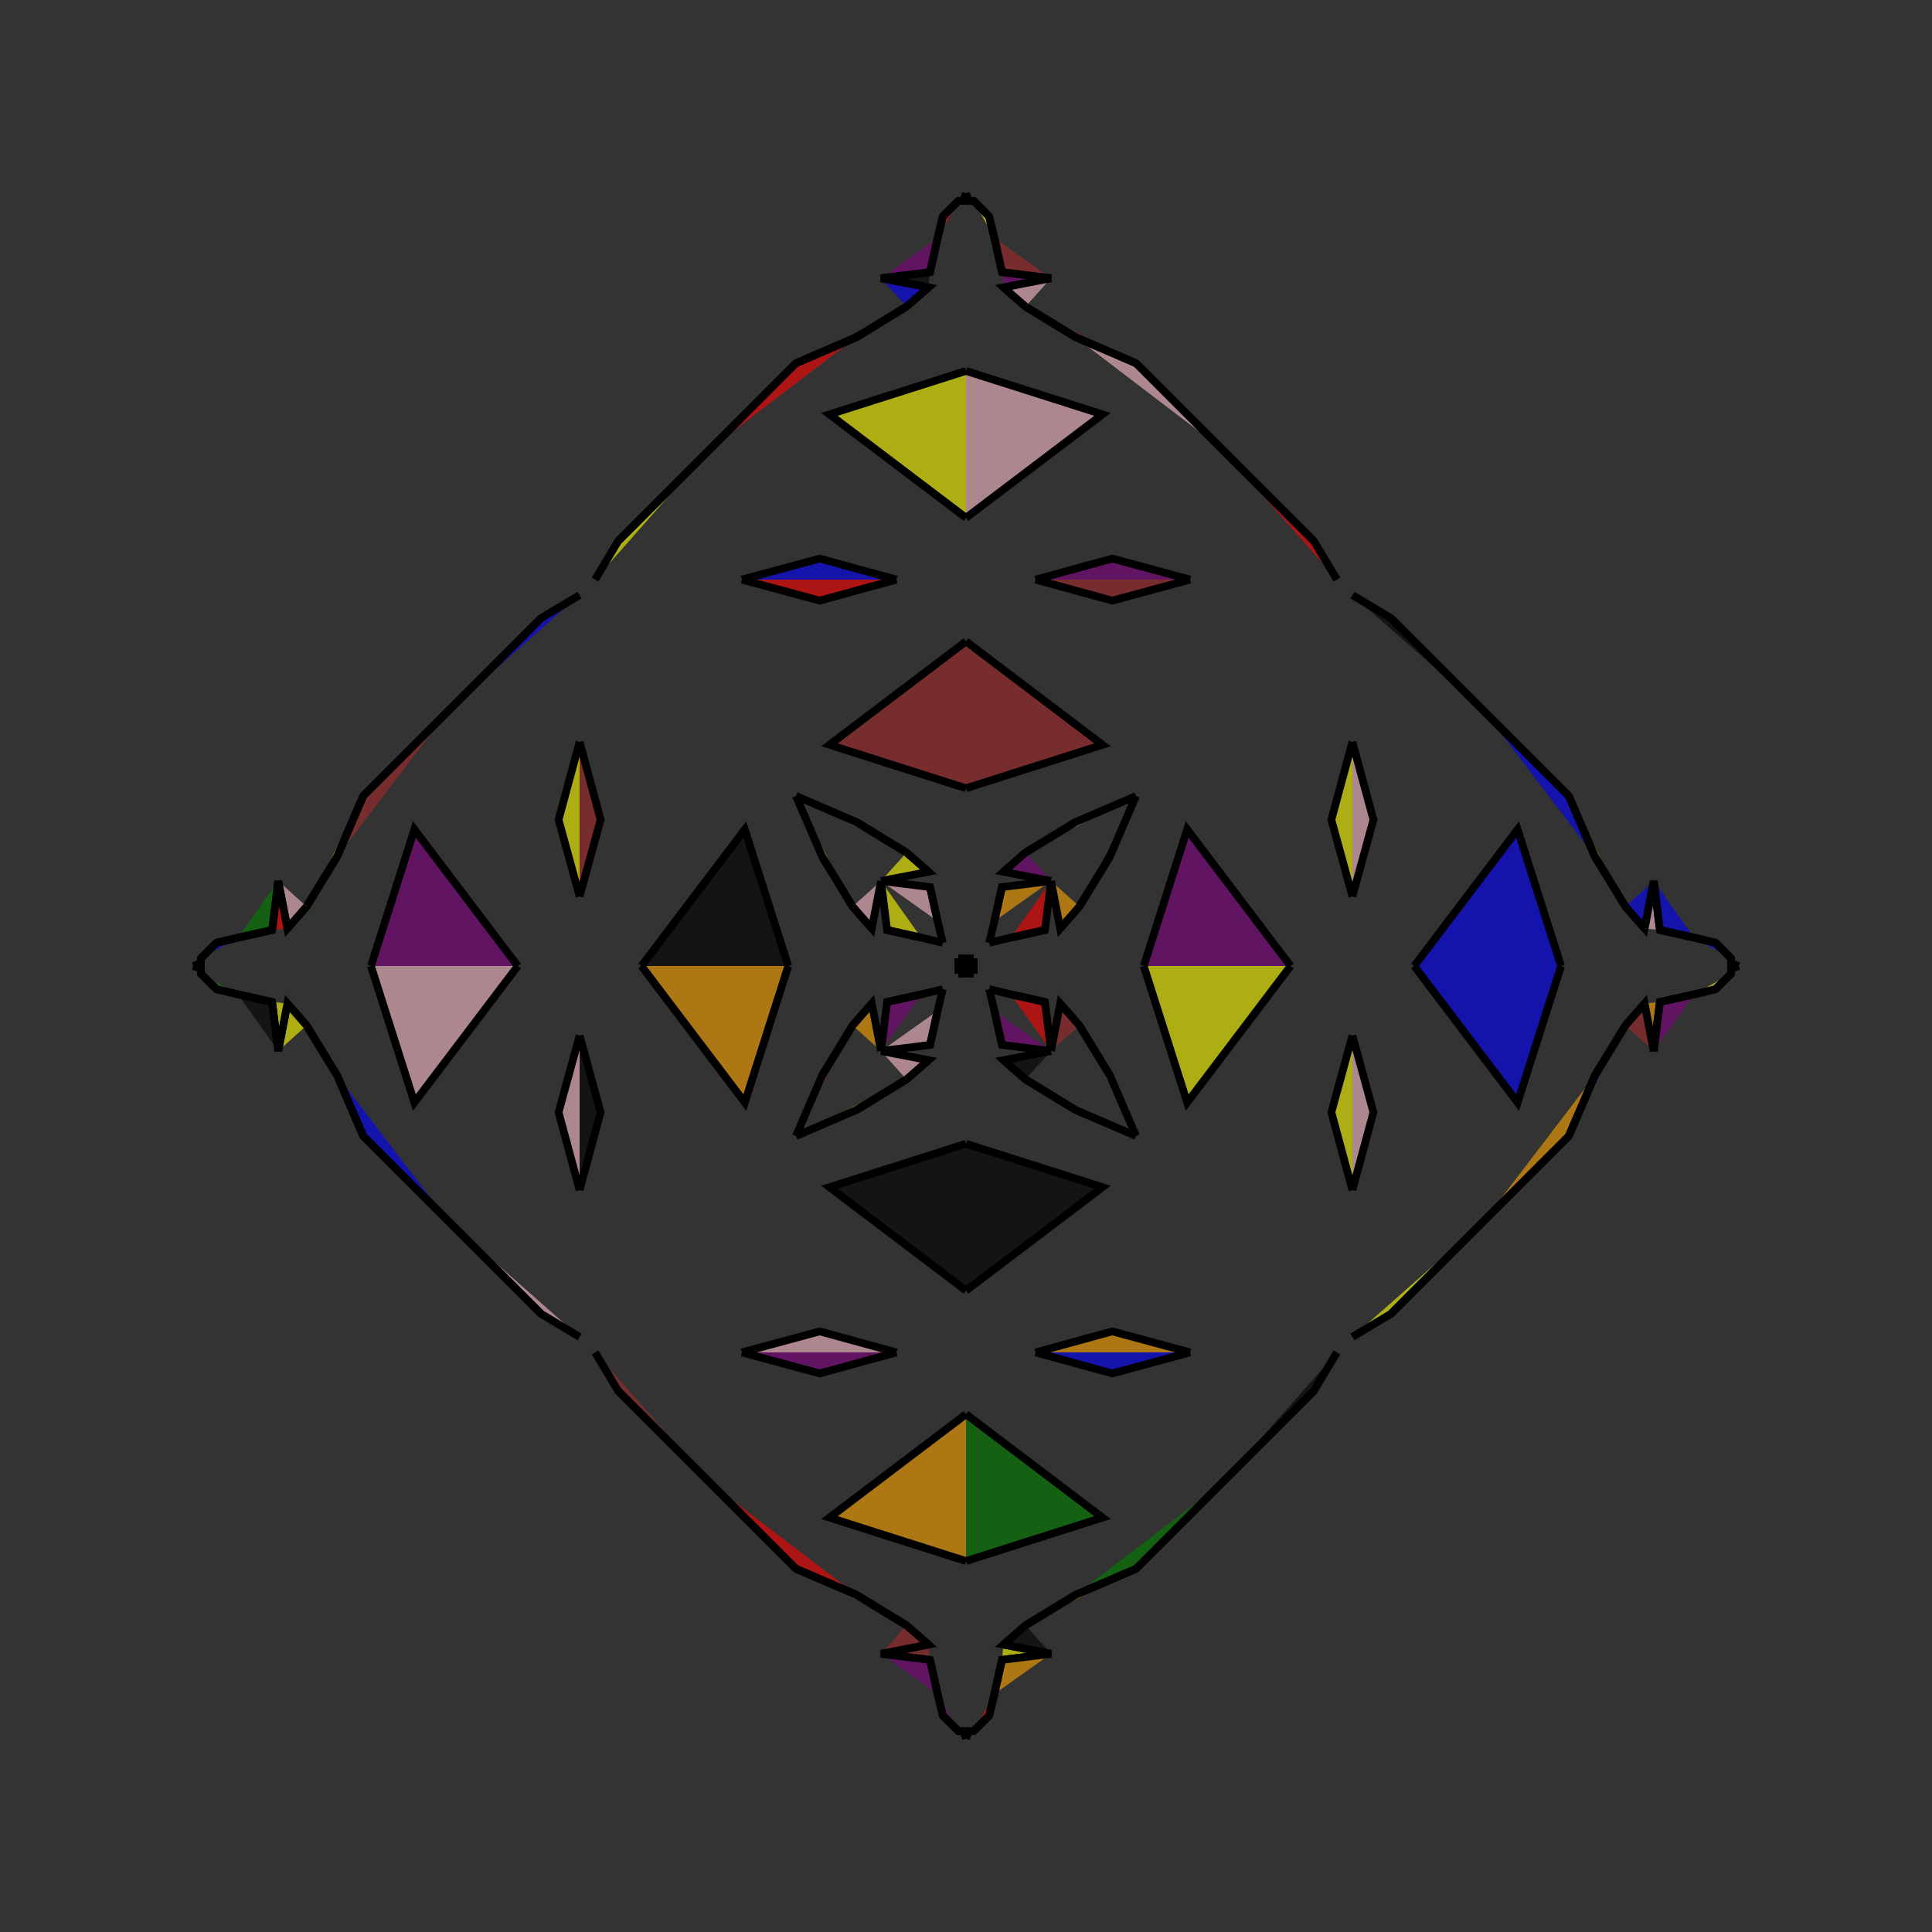 <?xml version="1.0" encoding="UTF-8"?>
<svg xmlns="http://www.w3.org/2000/svg" xmlns:xlink="http://www.w3.org/1999/xlink"
     width="250" height="250" viewBox="-125.0 -125.0 250 250">
<rect x="-125.0" y="-125.0" width="250" height="250" fill="#333333" stroke="none"/>
<defs>
</defs>
<path d="M23.0,-0.0 L28.621,-17.665 L42.0,-0.0" fill="purple" fill-opacity="0.6" stroke="black" stroke-width="1" />
<path d="M23.0,-0.0 L28.621,17.665 L42.0,-0.0" fill="yellow" fill-opacity="0.6" stroke="black" stroke-width="1" />
<path d="M50.0,-9.0 L47.279,-18.926 L50.0,-29.0" fill="yellow" fill-opacity="0.6" stroke="black" stroke-width="1" />
<path d="M50.0,9.0 L47.279,18.926 L50.0,29.0" fill="yellow" fill-opacity="0.6" stroke="black" stroke-width="1" />
<path d="M48.0,50.0 L45.0,55.0 L33.0,67.0" fill="black" fill-opacity="0.6" stroke="black" stroke-width="1" />
<path d="M48.0,-50.0 L45.0,-55.0 L33.0,-67.0" fill="red" fill-opacity="0.6" stroke="black" stroke-width="1" />
<path d="M45.0,55.0 L33.0,67.0 L22.0,78.0" fill="pink" fill-opacity="0.6" stroke="black" stroke-width="1" />
<path d="M45.0,-55.0 L33.0,-67.0 L22.0,-78.0" fill="green" fill-opacity="0.6" stroke="black" stroke-width="1" />
<path d="M33.0,67.0 L22.0,78.0 L14.157,81.378" fill="green" fill-opacity="0.6" stroke="black" stroke-width="1" />
<path d="M33.0,-67.0 L22.0,-78.0 L14.157,-81.378" fill="pink" fill-opacity="0.6" stroke="black" stroke-width="1" />
<path d="M22.0,-22.0 L18.622,-14.157 L14.673,-7.699" fill="black" fill-opacity="0.6" stroke="black" stroke-width="1" />
<path d="M22.0,22.0 L18.622,14.157 L14.673,7.699" fill="brown" fill-opacity="0.6" stroke="black" stroke-width="1" />
<path d="M18.622,-14.157 L14.673,-7.699 L12.191,-4.855" fill="purple" fill-opacity="0.6" stroke="black" stroke-width="1" />
<path d="M18.622,14.157 L14.673,7.699 L12.191,4.855" fill="blue" fill-opacity="0.6" stroke="black" stroke-width="1" />
<path d="M14.673,-7.699 L12.191,-4.855 L11.0,-11.0" fill="orange" fill-opacity="0.6" stroke="black" stroke-width="1" />
<path d="M14.673,7.699 L12.191,4.855 L11.0,11.0" fill="brown" fill-opacity="0.6" stroke="black" stroke-width="1" />
<path d="M4.855,87.809 L11.0,89.0 L4.654,89.788" fill="yellow" fill-opacity="0.6" stroke="black" stroke-width="1" />
<path d="M4.855,-87.809 L11.0,-89.0 L4.654,-89.788" fill="purple" fill-opacity="0.6" stroke="black" stroke-width="1" />
<path d="M11.0,-11.0 L10.212,-4.654 L5.801,-3.674" fill="red" fill-opacity="0.6" stroke="black" stroke-width="1" />
<path d="M11.0,11.0 L10.212,4.654 L5.801,3.674" fill="red" fill-opacity="0.6" stroke="black" stroke-width="1" />
<path d="M10.212,-4.654 L5.801,-3.674 L3.0,-3.0" fill="red" fill-opacity="0.6" stroke="black" stroke-width="1" />
<path d="M10.212,4.654 L5.801,3.674 L3.0,3.0" fill="green" fill-opacity="0.6" stroke="black" stroke-width="1" />
<path d="M3.674,94.199 L3.0,97.0 L1.0,99.0" fill="red" fill-opacity="0.6" stroke="black" stroke-width="1" />
<path d="M3.674,-94.199 L3.0,-97.0 L1.0,-99.0" fill="yellow" fill-opacity="0.6" stroke="black" stroke-width="1" />
<path d="M3.0,97.0 L1.0,99.0 L0.355,99.011" fill="orange" fill-opacity="0.6" stroke="black" stroke-width="1" />
<path d="M3.0,-97.0 L1.0,-99.0 L0.355,-99.011" fill="green" fill-opacity="0.6" stroke="black" stroke-width="1" />
<path d="M1.0,-1.0 L0.989,-0.355 L0.0,-0.0" fill="orange" fill-opacity="0.6" stroke="black" stroke-width="1" />
<path d="M1.0,1.0 L0.989,0.355 L0.0,-0.0" fill="black" fill-opacity="0.6" stroke="black" stroke-width="1" />
<path d="M-23.0,-0.0 L-28.621,-17.665 L-42.0,-0.0" fill="black" fill-opacity="0.6" stroke="black" stroke-width="1" />
<path d="M-23.0,-0.0 L-28.621,17.665 L-42.0,-0.0" fill="orange" fill-opacity="0.6" stroke="black" stroke-width="1" />
<path d="M-50.0,-9.0 L-47.279,-18.926 L-50.0,-29.0" fill="brown" fill-opacity="0.6" stroke="black" stroke-width="1" />
<path d="M-50.0,9.0 L-47.279,18.926 L-50.0,29.0" fill="black" fill-opacity="0.6" stroke="black" stroke-width="1" />
<path d="M-48.0,50.0 L-45.0,55.0 L-33.0,67.0" fill="brown" fill-opacity="0.6" stroke="black" stroke-width="1" />
<path d="M-48.0,-50.0 L-45.0,-55.0 L-33.0,-67.0" fill="yellow" fill-opacity="0.6" stroke="black" stroke-width="1" />
<path d="M-45.0,55.0 L-33.0,67.0 L-22.0,78.0" fill="black" fill-opacity="0.6" stroke="black" stroke-width="1" />
<path d="M-45.0,-55.0 L-33.0,-67.0 L-22.0,-78.0" fill="purple" fill-opacity="0.6" stroke="black" stroke-width="1" />
<path d="M-33.0,67.0 L-22.0,78.0 L-14.157,81.378" fill="red" fill-opacity="0.6" stroke="black" stroke-width="1" />
<path d="M-33.0,-67.0 L-22.0,-78.0 L-14.157,-81.378" fill="red" fill-opacity="0.6" stroke="black" stroke-width="1" />
<path d="M-22.0,-22.0 L-18.622,-14.157 L-14.673,-7.699" fill="yellow" fill-opacity="0.6" stroke="black" stroke-width="1" />
<path d="M-22.0,22.0 L-18.622,14.157 L-14.673,7.699" fill="red" fill-opacity="0.6" stroke="black" stroke-width="1" />
<path d="M-18.622,-14.157 L-14.673,-7.699 L-12.191,-4.855" fill="purple" fill-opacity="0.6" stroke="black" stroke-width="1" />
<path d="M-18.622,14.157 L-14.673,7.699 L-12.191,4.855" fill="orange" fill-opacity="0.6" stroke="black" stroke-width="1" />
<path d="M-14.673,-7.699 L-12.191,-4.855 L-11.0,-11.0" fill="pink" fill-opacity="0.6" stroke="black" stroke-width="1" />
<path d="M-14.673,7.699 L-12.191,4.855 L-11.0,11.0" fill="orange" fill-opacity="0.6" stroke="black" stroke-width="1" />
<path d="M-4.855,87.809 L-11.0,89.0 L-4.654,89.788" fill="brown" fill-opacity="0.6" stroke="black" stroke-width="1" />
<path d="M-4.855,-87.809 L-11.0,-89.0 L-4.654,-89.788" fill="black" fill-opacity="0.6" stroke="black" stroke-width="1" />
<path d="M-11.0,-11.0 L-10.212,-4.654 L-5.801,-3.674" fill="yellow" fill-opacity="0.6" stroke="black" stroke-width="1" />
<path d="M-11.0,11.0 L-10.212,4.654 L-5.801,3.674" fill="purple" fill-opacity="0.6" stroke="black" stroke-width="1" />
<path d="M-10.212,-4.654 L-5.801,-3.674 L-3.0,-3.0" fill="blue" fill-opacity="0.6" stroke="black" stroke-width="1" />
<path d="M-10.212,4.654 L-5.801,3.674 L-3.0,3.0" fill="brown" fill-opacity="0.6" stroke="black" stroke-width="1" />
<path d="M-3.674,94.199 L-3.0,97.0 L-1.0,99.0" fill="purple" fill-opacity="0.6" stroke="black" stroke-width="1" />
<path d="M-3.674,-94.199 L-3.0,-97.0 L-1.0,-99.0" fill="red" fill-opacity="0.6" stroke="black" stroke-width="1" />
<path d="M-3.0,97.0 L-1.0,99.0 L-0.355,99.011" fill="blue" fill-opacity="0.6" stroke="black" stroke-width="1" />
<path d="M-3.0,-97.0 L-1.0,-99.0 L-0.355,-99.011" fill="purple" fill-opacity="0.6" stroke="black" stroke-width="1" />
<path d="M-1.0,-1.0 L-0.989,-0.355 L0.0,-0.0" fill="green" fill-opacity="0.6" stroke="black" stroke-width="1" />
<path d="M-1.0,1.0 L-0.989,0.355 L0.0,-0.0" fill="red" fill-opacity="0.6" stroke="black" stroke-width="1" />
<path d="M77.0,-0.0 L71.379,17.665 L58.0,-0.0" fill="blue" fill-opacity="0.6" stroke="black" stroke-width="1" />
<path d="M77.0,-0.0 L71.379,-17.665 L58.0,-0.0" fill="blue" fill-opacity="0.6" stroke="black" stroke-width="1" />
<path d="M50.0,9.0 L52.721,18.926 L50.0,29.0" fill="pink" fill-opacity="0.6" stroke="black" stroke-width="1" />
<path d="M50.0,-9.0 L52.721,-18.926 L50.0,-29.0" fill="pink" fill-opacity="0.6" stroke="black" stroke-width="1" />
<path d="M50.0,48.0 L55.0,45.0 L67.0,33.0" fill="yellow" fill-opacity="0.6" stroke="black" stroke-width="1" />
<path d="M50.0,-48.0 L55.0,-45.0 L67.0,-33.0" fill="black" fill-opacity="0.6" stroke="black" stroke-width="1" />
<path d="M55.0,45.0 L67.0,33.0 L78.0,22.0" fill="pink" fill-opacity="0.6" stroke="black" stroke-width="1" />
<path d="M55.0,-45.0 L67.0,-33.0 L78.0,-22.0" fill="green" fill-opacity="0.6" stroke="black" stroke-width="1" />
<path d="M67.0,33.0 L78.0,22.0 L81.378,14.157" fill="orange" fill-opacity="0.6" stroke="black" stroke-width="1" />
<path d="M67.0,-33.0 L78.0,-22.0 L81.378,-14.157" fill="blue" fill-opacity="0.6" stroke="black" stroke-width="1" />
<path d="M78.0,22.0 L81.378,14.157 L85.327,7.699" fill="blue" fill-opacity="0.6" stroke="black" stroke-width="1" />
<path d="M78.0,-22.0 L81.378,-14.157 L85.327,-7.699" fill="orange" fill-opacity="0.6" stroke="black" stroke-width="1" />
<path d="M81.378,14.157 L85.327,7.699 L87.809,4.855" fill="red" fill-opacity="0.6" stroke="black" stroke-width="1" />
<path d="M81.378,-14.157 L85.327,-7.699 L87.809,-4.855" fill="green" fill-opacity="0.6" stroke="black" stroke-width="1" />
<path d="M85.327,7.699 L87.809,4.855 L89.0,11.0" fill="brown" fill-opacity="0.6" stroke="black" stroke-width="1" />
<path d="M85.327,-7.699 L87.809,-4.855 L89.0,-11.0" fill="blue" fill-opacity="0.6" stroke="black" stroke-width="1" />
<path d="M87.809,4.855 L89.0,11.0 L89.788,4.654" fill="orange" fill-opacity="0.6" stroke="black" stroke-width="1" />
<path d="M87.809,-4.855 L89.0,-11.0 L89.788,-4.654" fill="pink" fill-opacity="0.6" stroke="black" stroke-width="1" />
<path d="M89.0,11.0 L89.788,4.654 L94.199,3.674" fill="purple" fill-opacity="0.6" stroke="black" stroke-width="1" />
<path d="M89.0,-11.0 L89.788,-4.654 L94.199,-3.674" fill="blue" fill-opacity="0.6" stroke="black" stroke-width="1" />
<path d="M89.788,4.654 L94.199,3.674 L97.0,3.0" fill="orange" fill-opacity="0.6" stroke="black" stroke-width="1" />
<path d="M89.788,-4.654 L94.199,-3.674 L97.0,-3.0" fill="brown" fill-opacity="0.6" stroke="black" stroke-width="1" />
<path d="M94.199,3.674 L97.0,3.0 L99.0,1.0" fill="yellow" fill-opacity="0.6" stroke="black" stroke-width="1" />
<path d="M94.199,-3.674 L97.0,-3.0 L99.0,-1.0" fill="blue" fill-opacity="0.6" stroke="black" stroke-width="1" />
<path d="M97.0,3.0 L99.0,1.0 L99.011,0.355" fill="purple" fill-opacity="0.6" stroke="black" stroke-width="1" />
<path d="M97.0,-3.0 L99.0,-1.0 L99.011,-0.355" fill="orange" fill-opacity="0.6" stroke="black" stroke-width="1" />
<path d="M99.0,1.0 L99.011,0.355 L100.0,-0.0" fill="orange" fill-opacity="0.6" stroke="black" stroke-width="1" />
<path d="M99.0,-1.0 L99.011,-0.355 L100.0,-0.0" fill="blue" fill-opacity="0.6" stroke="black" stroke-width="1" />
<path d="M0.0,-23.0 L17.665,-28.621 L0.0,-42.0" fill="brown" fill-opacity="0.6" stroke="black" stroke-width="1" />
<path d="M0.0,23.0 L17.665,28.621 L0.0,42.0" fill="black" fill-opacity="0.6" stroke="black" stroke-width="1" />
<path d="M0.0,77.0 L17.665,71.379 L0.0,58.0" fill="green" fill-opacity="0.6" stroke="black" stroke-width="1" />
<path d="M0.0,-77.0 L17.665,-71.379 L0.0,-58.0" fill="pink" fill-opacity="0.6" stroke="black" stroke-width="1" />
<path d="M9.0,-50.0 L18.926,-47.279 L29.0,-50.0" fill="brown" fill-opacity="0.6" stroke="black" stroke-width="1" />
<path d="M9.0,50.0 L18.926,47.279 L29.0,50.0" fill="orange" fill-opacity="0.6" stroke="black" stroke-width="1" />
<path d="M9.0,50.0 L18.926,52.721 L29.0,50.0" fill="blue" fill-opacity="0.6" stroke="black" stroke-width="1" />
<path d="M9.0,-50.0 L18.926,-52.721 L29.0,-50.0" fill="purple" fill-opacity="0.6" stroke="black" stroke-width="1" />
<path d="M22.0,-22.0 L14.157,-18.622 L7.699,-14.673" fill="pink" fill-opacity="0.6" stroke="black" stroke-width="1" />
<path d="M22.0,22.0 L14.157,18.622 L7.699,14.673" fill="purple" fill-opacity="0.6" stroke="black" stroke-width="1" />
<path d="M22.0,78.0 L14.157,81.378 L7.699,85.327" fill="orange" fill-opacity="0.6" stroke="black" stroke-width="1" />
<path d="M22.0,-78.0 L14.157,-81.378 L7.699,-85.327" fill="red" fill-opacity="0.6" stroke="black" stroke-width="1" />
<path d="M14.157,-18.622 L7.699,-14.673 L4.855,-12.191" fill="pink" fill-opacity="0.6" stroke="black" stroke-width="1" />
<path d="M14.157,18.622 L7.699,14.673 L4.855,12.191" fill="orange" fill-opacity="0.6" stroke="black" stroke-width="1" />
<path d="M14.157,81.378 L7.699,85.327 L4.855,87.809" fill="pink" fill-opacity="0.6" stroke="black" stroke-width="1" />
<path d="M14.157,-81.378 L7.699,-85.327 L4.855,-87.809" fill="black" fill-opacity="0.6" stroke="black" stroke-width="1" />
<path d="M7.699,-14.673 L4.855,-12.191 L11.0,-11.0" fill="purple" fill-opacity="0.6" stroke="black" stroke-width="1" />
<path d="M7.699,14.673 L4.855,12.191 L11.0,11.0" fill="black" fill-opacity="0.6" stroke="black" stroke-width="1" />
<path d="M7.699,85.327 L4.855,87.809 L11.0,89.0" fill="black" fill-opacity="0.6" stroke="black" stroke-width="1" />
<path d="M7.699,-85.327 L4.855,-87.809 L11.0,-89.0" fill="pink" fill-opacity="0.6" stroke="black" stroke-width="1" />
<path d="M11.0,-11.0 L4.654,-10.212 L3.674,-5.801" fill="orange" fill-opacity="0.6" stroke="black" stroke-width="1" />
<path d="M11.0,11.0 L4.654,10.212 L3.674,5.801" fill="purple" fill-opacity="0.6" stroke="black" stroke-width="1" />
<path d="M11.0,89.0 L4.654,89.788 L3.674,94.199" fill="orange" fill-opacity="0.6" stroke="black" stroke-width="1" />
<path d="M11.0,-89.0 L4.654,-89.788 L3.674,-94.199" fill="brown" fill-opacity="0.6" stroke="black" stroke-width="1" />
<path d="M4.654,-10.212 L3.674,-5.801 L3.0,-3.0" fill="yellow" fill-opacity="0.6" stroke="black" stroke-width="1" />
<path d="M4.654,10.212 L3.674,5.801 L3.0,3.0" fill="green" fill-opacity="0.6" stroke="black" stroke-width="1" />
<path d="M4.654,89.788 L3.674,94.199 L3.0,97.0" fill="yellow" fill-opacity="0.6" stroke="black" stroke-width="1" />
<path d="M4.654,-89.788 L3.674,-94.199 L3.0,-97.0" fill="pink" fill-opacity="0.6" stroke="black" stroke-width="1" />
<path d="M1.0,-1.0 L0.355,-0.989 L0.0,-0.0" fill="pink" fill-opacity="0.6" stroke="black" stroke-width="1" />
<path d="M1.0,1.0 L0.355,0.989 L0.0,-0.0" fill="black" fill-opacity="0.6" stroke="black" stroke-width="1" />
<path d="M1.0,99.0 L0.355,99.011 L0.0,100.0" fill="pink" fill-opacity="0.6" stroke="black" stroke-width="1" />
<path d="M1.0,-99.0 L0.355,-99.011 L0.0,-100.0" fill="blue" fill-opacity="0.6" stroke="black" stroke-width="1" />
<path d="M0.0,77.0 L-17.665,71.379 L0.0,58.0" fill="orange" fill-opacity="0.6" stroke="black" stroke-width="1" />
<path d="M0.0,-23.0 L-17.665,-28.621 L0.0,-42.0" fill="brown" fill-opacity="0.6" stroke="black" stroke-width="1" />
<path d="M0.0,23.0 L-17.665,28.621 L0.0,42.0" fill="black" fill-opacity="0.6" stroke="black" stroke-width="1" />
<path d="M0.0,-77.0 L-17.665,-71.379 L0.0,-58.0" fill="yellow" fill-opacity="0.6" stroke="black" stroke-width="1" />
<path d="M-9.0,50.0 L-18.926,52.721 L-29.0,50.0" fill="purple" fill-opacity="0.6" stroke="black" stroke-width="1" />
<path d="M-9.0,-50.0 L-18.926,-47.279 L-29.0,-50.0" fill="red" fill-opacity="0.6" stroke="black" stroke-width="1" />
<path d="M-9.0,50.0 L-18.926,47.279 L-29.0,50.0" fill="pink" fill-opacity="0.6" stroke="black" stroke-width="1" />
<path d="M-9.0,-50.0 L-18.926,-52.721 L-29.0,-50.0" fill="blue" fill-opacity="0.6" stroke="black" stroke-width="1" />
<path d="M-22.0,78.0 L-14.157,81.378 L-7.699,85.327" fill="green" fill-opacity="0.6" stroke="black" stroke-width="1" />
<path d="M-22.0,-22.0 L-14.157,-18.622 L-7.699,-14.673" fill="green" fill-opacity="0.6" stroke="black" stroke-width="1" />
<path d="M-22.0,22.0 L-14.157,18.622 L-7.699,14.673" fill="orange" fill-opacity="0.6" stroke="black" stroke-width="1" />
<path d="M-22.0,-78.0 L-14.157,-81.378 L-7.699,-85.327" fill="black" fill-opacity="0.6" stroke="black" stroke-width="1" />
<path d="M-14.157,81.378 L-7.699,85.327 L-4.855,87.809" fill="yellow" fill-opacity="0.6" stroke="black" stroke-width="1" />
<path d="M-14.157,-18.622 L-7.699,-14.673 L-4.855,-12.191" fill="orange" fill-opacity="0.6" stroke="black" stroke-width="1" />
<path d="M-14.157,18.622 L-7.699,14.673 L-4.855,12.191" fill="pink" fill-opacity="0.6" stroke="black" stroke-width="1" />
<path d="M-14.157,-81.378 L-7.699,-85.327 L-4.855,-87.809" fill="orange" fill-opacity="0.6" stroke="black" stroke-width="1" />
<path d="M-7.699,85.327 L-4.855,87.809 L-11.0,89.0" fill="brown" fill-opacity="0.6" stroke="black" stroke-width="1" />
<path d="M-7.699,-14.673 L-4.855,-12.191 L-11.0,-11.0" fill="yellow" fill-opacity="0.6" stroke="black" stroke-width="1" />
<path d="M-7.699,14.673 L-4.855,12.191 L-11.0,11.0" fill="pink" fill-opacity="0.6" stroke="black" stroke-width="1" />
<path d="M-7.699,-85.327 L-4.855,-87.809 L-11.0,-89.0" fill="blue" fill-opacity="0.6" stroke="black" stroke-width="1" />
<path d="M-11.0,89.0 L-4.654,89.788 L-3.674,94.199" fill="purple" fill-opacity="0.6" stroke="black" stroke-width="1" />
<path d="M-11.0,-11.0 L-4.654,-10.212 L-3.674,-5.801" fill="pink" fill-opacity="0.6" stroke="black" stroke-width="1" />
<path d="M-11.0,11.0 L-4.654,10.212 L-3.674,5.801" fill="pink" fill-opacity="0.6" stroke="black" stroke-width="1" />
<path d="M-11.0,-89.0 L-4.654,-89.788 L-3.674,-94.199" fill="purple" fill-opacity="0.6" stroke="black" stroke-width="1" />
<path d="M-4.654,89.788 L-3.674,94.199 L-3.0,97.0" fill="green" fill-opacity="0.6" stroke="black" stroke-width="1" />
<path d="M-4.654,-10.212 L-3.674,-5.801 L-3.0,-3.0" fill="purple" fill-opacity="0.6" stroke="black" stroke-width="1" />
<path d="M-4.654,10.212 L-3.674,5.801 L-3.0,3.0" fill="orange" fill-opacity="0.6" stroke="black" stroke-width="1" />
<path d="M-4.654,-89.788 L-3.674,-94.199 L-3.0,-97.0" fill="green" fill-opacity="0.6" stroke="black" stroke-width="1" />
<path d="M-1.0,99.0 L-0.355,99.011 L0.0,100.0" fill="orange" fill-opacity="0.6" stroke="black" stroke-width="1" />
<path d="M-1.0,-1.0 L-0.355,-0.989 L0.0,-0.0" fill="yellow" fill-opacity="0.6" stroke="black" stroke-width="1" />
<path d="M-1.0,1.0 L-0.355,0.989 L0.0,-0.0" fill="orange" fill-opacity="0.6" stroke="black" stroke-width="1" />
<path d="M-1.0,-99.0 L-0.355,-99.011 L0.0,-100.0" fill="black" fill-opacity="0.6" stroke="black" stroke-width="1" />
<path d="M-77.0,-0.0 L-71.379,-17.665 L-58.0,-0.0" fill="purple" fill-opacity="0.6" stroke="black" stroke-width="1" />
<path d="M-77.0,-0.0 L-71.379,17.665 L-58.0,-0.0" fill="pink" fill-opacity="0.6" stroke="black" stroke-width="1" />
<path d="M-50.0,-9.0 L-52.721,-18.926 L-50.0,-29.0" fill="yellow" fill-opacity="0.6" stroke="black" stroke-width="1" />
<path d="M-50.0,9.0 L-52.721,18.926 L-50.0,29.0" fill="pink" fill-opacity="0.6" stroke="black" stroke-width="1" />
<path d="M-50.0,-48.0 L-55.0,-45.0 L-67.0,-33.0" fill="blue" fill-opacity="0.6" stroke="black" stroke-width="1" />
<path d="M-50.0,48.0 L-55.0,45.0 L-67.0,33.0" fill="pink" fill-opacity="0.6" stroke="black" stroke-width="1" />
<path d="M-55.0,-45.0 L-67.0,-33.0 L-78.0,-22.0" fill="red" fill-opacity="0.6" stroke="black" stroke-width="1" />
<path d="M-55.0,45.0 L-67.0,33.0 L-78.0,22.0" fill="brown" fill-opacity="0.6" stroke="black" stroke-width="1" />
<path d="M-67.0,-33.0 L-78.0,-22.0 L-81.378,-14.157" fill="brown" fill-opacity="0.6" stroke="black" stroke-width="1" />
<path d="M-67.0,33.0 L-78.0,22.0 L-81.378,14.157" fill="blue" fill-opacity="0.6" stroke="black" stroke-width="1" />
<path d="M-78.0,-22.0 L-81.378,-14.157 L-85.327,-7.699" fill="yellow" fill-opacity="0.6" stroke="black" stroke-width="1" />
<path d="M-78.0,22.0 L-81.378,14.157 L-85.327,7.699" fill="green" fill-opacity="0.6" stroke="black" stroke-width="1" />
<path d="M-81.378,-14.157 L-85.327,-7.699 L-87.809,-4.855" fill="purple" fill-opacity="0.6" stroke="black" stroke-width="1" />
<path d="M-81.378,14.157 L-85.327,7.699 L-87.809,4.855" fill="blue" fill-opacity="0.6" stroke="black" stroke-width="1" />
<path d="M-85.327,-7.699 L-87.809,-4.855 L-89.0,-11.0" fill="pink" fill-opacity="0.6" stroke="black" stroke-width="1" />
<path d="M-85.327,7.699 L-87.809,4.855 L-89.0,11.0" fill="yellow" fill-opacity="0.6" stroke="black" stroke-width="1" />
<path d="M-87.809,-4.855 L-89.0,-11.0 L-89.788,-4.654" fill="red" fill-opacity="0.6" stroke="black" stroke-width="1" />
<path d="M-87.809,4.855 L-89.0,11.0 L-89.788,4.654" fill="yellow" fill-opacity="0.6" stroke="black" stroke-width="1" />
<path d="M-89.0,-11.0 L-89.788,-4.654 L-94.199,-3.674" fill="green" fill-opacity="0.6" stroke="black" stroke-width="1" />
<path d="M-89.0,11.0 L-89.788,4.654 L-94.199,3.674" fill="black" fill-opacity="0.6" stroke="black" stroke-width="1" />
<path d="M-89.788,-4.654 L-94.199,-3.674 L-97.0,-3.0" fill="blue" fill-opacity="0.6" stroke="black" stroke-width="1" />
<path d="M-89.788,4.654 L-94.199,3.674 L-97.0,3.0" fill="pink" fill-opacity="0.6" stroke="black" stroke-width="1" />
<path d="M-94.199,-3.674 L-97.0,-3.0 L-99.0,-1.0" fill="blue" fill-opacity="0.6" stroke="black" stroke-width="1" />
<path d="M-94.199,3.674 L-97.0,3.0 L-99.0,1.0" fill="green" fill-opacity="0.6" stroke="black" stroke-width="1" />
<path d="M-97.0,-3.0 L-99.0,-1.0 L-99.011,-0.355" fill="orange" fill-opacity="0.6" stroke="black" stroke-width="1" />
<path d="M-97.0,3.0 L-99.0,1.0 L-99.011,0.355" fill="blue" fill-opacity="0.6" stroke="black" stroke-width="1" />
<path d="M-99.0,-1.0 L-99.011,-0.355 L-100.0,-0.0" fill="green" fill-opacity="0.6" stroke="black" stroke-width="1" />
<path d="M-99.0,1.0 L-99.011,0.355 L-100.0,-0.0" fill="black" fill-opacity="0.6" stroke="black" stroke-width="1" />
</svg>